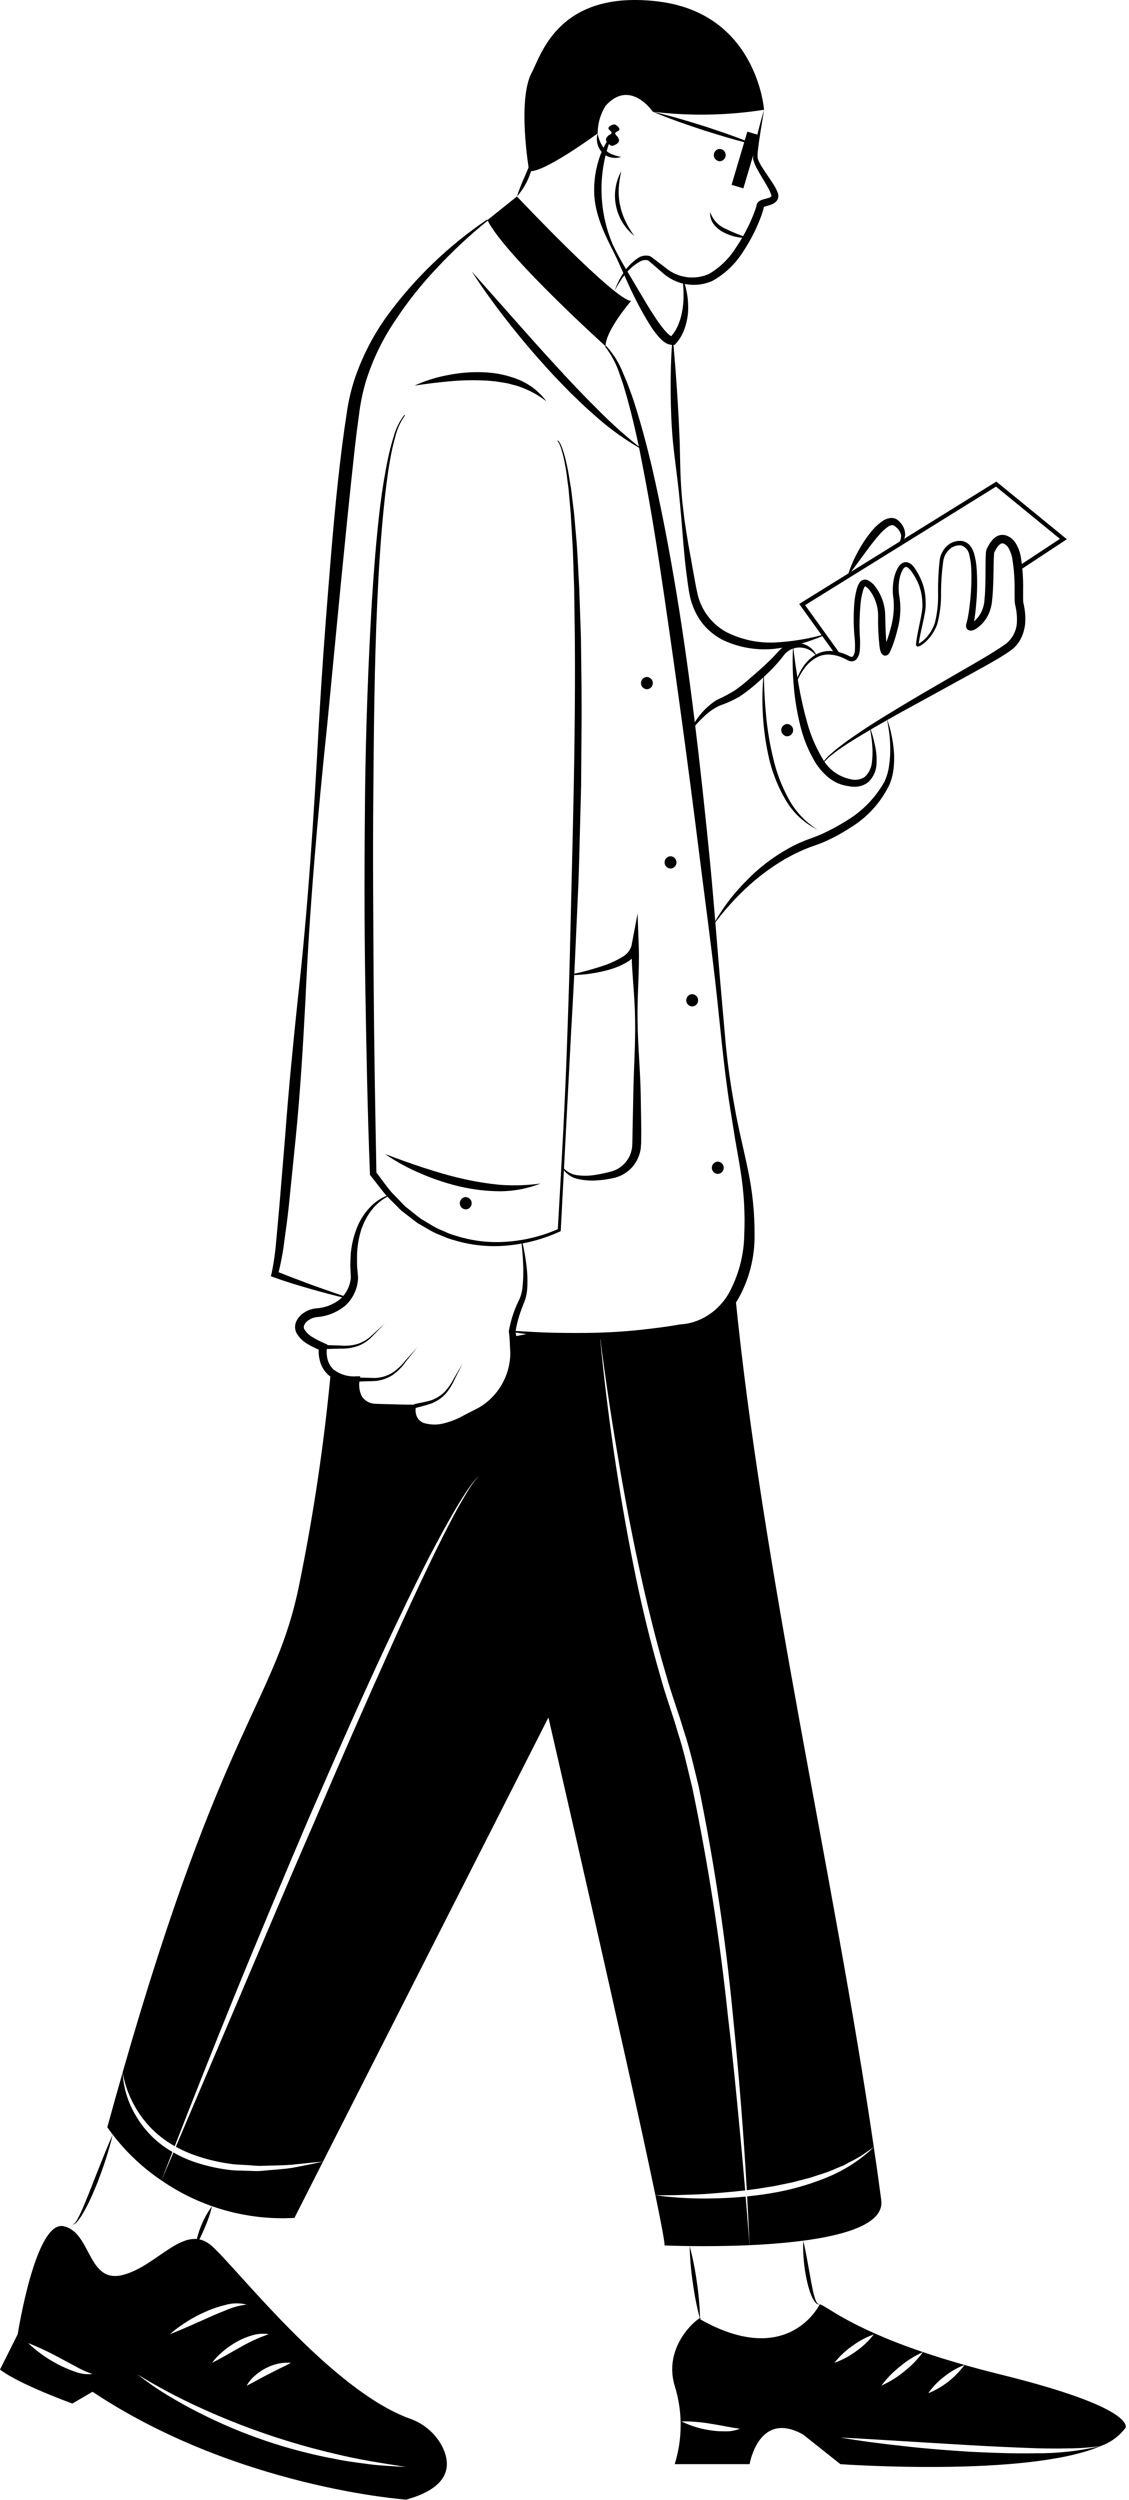 <svg width="230" height="509" viewBox="0 0 230 509" fill="none" xmlns="http://www.w3.org/2000/svg">
<path d="M35.13 438.172C34.386 440.111 33.642 442.037 32.898 443.976C28.585 441.072 24.843 437.398 21.861 433.138C22.924 429.247 23.96 425.541 24.983 421.995C25.092 424.121 25.559 426.214 26.364 428.184C26.771 429.175 27.259 430.13 27.825 431.04C28.374 431.971 29.006 432.851 29.711 433.67C31.237 435.479 33.072 437.003 35.13 438.172Z" fill="black"/>
<path d="M59.568 441.4C61.653 440.988 63.739 440.603 65.797 440.138L59.98 451.6C50.357 452.133 40.831 449.451 32.899 443.976L35.33 438.278C36.971 439.214 38.713 439.963 40.523 440.51C42.581 441.143 44.692 441.587 46.831 441.838C47.894 441.984 48.956 441.931 50.032 441.997C51.094 442.011 52.17 442.117 53.233 442.024C55.345 441.811 57.47 441.719 59.568 441.4Z" fill="black"/>
<path d="M151.901 447.257C152.18 450.551 152.432 453.858 152.698 457.152C143.454 457.563 135.392 457.205 135.392 457.205C135.392 456.368 134.688 452.623 133.52 446.991C137.384 447.509 141.283 447.722 145.181 447.629C147.425 447.602 149.67 447.469 151.901 447.257Z" fill="black"/>
<path d="M150.72 433.882C151.105 437.92 151.468 441.958 151.809 445.995C149.591 446.247 147.373 446.447 145.142 446.619C143.216 446.779 141.277 446.858 139.351 446.898C137.412 446.991 135.473 446.991 133.52 446.991C127.929 419.99 111.725 349.704 111.725 349.704L65.798 440.138C63.686 440.311 61.587 440.55 59.502 440.762C57.404 440.948 55.305 440.908 53.207 441.001C52.171 441.028 51.121 440.868 50.085 440.829C49.05 440.749 48 440.762 46.978 440.59C44.924 440.318 42.898 439.869 40.921 439.248C39.151 438.716 37.441 437.999 35.821 437.11L48.359 407.651C53.512 395.539 58.612 383.412 63.872 371.353C69.025 359.253 74.302 347.207 79.703 335.214C82.4 329.21 85.149 323.234 88.017 317.323C89.465 314.375 90.913 311.413 92.467 308.531C93.25 307.07 94.047 305.649 94.911 304.241C95.728 302.818 96.685 301.479 97.766 300.243C96.632 301.439 95.618 302.742 94.738 304.135C93.835 305.516 92.985 306.924 92.162 308.358C90.514 311.201 88.974 314.123 87.433 317.031C84.432 322.888 81.59 328.825 78.774 334.775C73.182 346.702 67.909 358.762 62.65 370.821C57.497 382.934 52.383 395.06 47.416 407.253C43.405 417.134 39.465 427.047 35.595 436.99C33.69 435.931 31.961 434.582 30.468 432.992C27.623 429.929 25.719 426.111 24.983 421.995V421.969C45.424 350.541 56.208 346.503 61.003 322.424C63.904 308.2 66.036 293.831 67.391 279.378C68.862 280.554 70.738 281.103 72.611 280.905C72.611 280.905 71.615 286.311 76.821 286.311H84.445C84.445 286.311 83.449 290.521 88.655 290.322C91.909 290.203 94.22 288.675 96.903 287.493C99.234 286.469 101.213 284.785 102.599 282.649C103.984 280.513 104.714 278.019 104.699 275.473C104.684 274.372 104.613 273.273 104.487 272.179L108.126 271.476C112.761 271.887 117.489 272.113 122.218 272.06C123.691 287.647 125.956 303.149 129.004 318.506C130.519 326.209 132.365 333.872 134.556 341.43C135.579 345.215 137 348.947 138.062 352.679C139.285 356.385 140.108 360.223 141.037 364.022C144.234 379.372 146.654 394.873 148.289 410.467C149.219 418.263 149.989 426.073 150.72 433.882Z" fill="black"/>
<path d="M178.013 437.189C177.203 437.734 176.406 438.278 175.609 438.836C174.799 439.355 173.956 439.821 173.086 440.231C172.66 440.457 172.249 440.709 171.824 440.921L170.482 441.466C169.614 441.868 168.723 442.218 167.813 442.515C166.896 442.807 165.98 443.1 165.077 443.405L162.287 444.135C161.358 444.401 160.415 444.56 159.472 444.76C158.529 444.959 157.586 445.171 156.63 445.291C155.142 445.557 153.641 445.769 152.14 445.955C151.476 434.068 150.507 422.208 149.311 410.36C147.819 394.703 145.487 379.137 142.326 363.729C141.382 359.904 140.532 356.052 139.271 352.307C138.155 348.495 136.76 344.882 135.711 341.084C133.48 333.58 131.66 325.956 130 318.293C128.353 310.629 126.919 302.913 125.644 295.17C124.342 287.493 123.205 279.79 122.23 272.06C127.717 272.024 133.193 271.558 138.607 270.665C140.937 270.533 143.191 269.792 145.146 268.518C147.101 267.243 148.688 265.479 149.75 263.4C155.315 319.807 169.938 382.005 178.013 437.189Z" fill="black"/>
<path d="M152.699 457.151C152.553 453.844 152.389 450.533 152.208 447.217C153.761 447.057 155.315 446.871 156.856 446.606C160.733 445.988 164.529 444.937 168.172 443.471C171.825 442.028 175.166 439.895 178.013 437.189C178.558 440.815 179.063 444.414 179.527 447.987C180.391 454.508 165.436 456.567 152.699 457.151Z" fill="black"/>
<path d="M105.308 40.003C105.308 40.003 125.366 61.265 128.576 61.265C128.576 61.265 123.361 67.282 123.361 70.491C123.361 70.491 102.901 52.038 99.291 44.817L105.308 40.003Z" fill="black"/>
<path d="M104.355 270.966C107.219 271.121 110.07 271.318 112.93 271.37C115.788 271.425 118.64 271.436 121.49 271.366C124.339 271.289 127.181 271.116 130.008 270.825C132.833 270.518 135.652 270.192 138.441 269.683L138.48 269.676L138.624 269.669C140.626 269.539 142.561 268.895 144.242 267.8C145.952 266.696 147.379 265.206 148.407 263.449C150.447 259.763 151.55 255.633 151.619 251.421C151.812 247.102 151.565 242.776 150.88 238.508C150.559 236.365 150.144 234.214 149.772 232.041L148.729 225.533C147.35 216.847 146.664 208.085 145.657 199.385C144.647 190.676 143.461 181.988 142.375 173.293C140.199 155.901 137.84 138.543 135.298 121.219C134.022 112.56 132.687 103.909 131.012 95.329C130.207 91.033 129.289 86.759 128.167 82.545C127.898 81.486 127.608 80.437 127.286 79.397C126.996 78.344 126.631 77.322 126.268 76.296C125.615 74.227 124.601 72.291 123.273 70.576L123.447 70.395C124.962 72.03 126.151 73.938 126.951 76.018C127.388 77.033 127.829 78.049 128.192 79.09C128.583 80.123 128.963 81.161 129.284 82.214C130.623 86.414 131.756 90.672 132.775 94.951C134.749 103.523 136.388 112.16 137.824 120.825C140.676 138.159 142.648 155.608 144.407 173.064C145.288 181.793 145.938 190.544 146.674 199.283L147.827 212.385C148.239 216.74 148.863 221.076 149.653 225.378C150.404 229.705 151.485 233.9 152.381 238.248C153.3 242.606 153.748 247.051 153.717 251.506C153.766 256.105 152.587 260.634 150.302 264.626C149.08 266.672 147.371 268.385 145.328 269.612C143.285 270.839 140.971 271.543 138.59 271.661L138.773 271.648C135.916 272.112 133.038 272.43 130.15 272.601C127.265 272.768 124.377 272.815 121.496 272.765C118.616 272.724 115.742 272.564 112.876 272.286C110.012 272.034 107.161 271.658 104.326 271.215L104.355 270.966Z" fill="black"/>
<path d="M70.651 264.384C68.132 263.798 65.633 263.126 63.145 262.413C60.654 261.697 58.181 260.954 55.726 260.064L55.182 259.867L55.342 259.215C55.805 256.967 56.123 254.693 56.296 252.405L56.928 245.411L58.087 231.395C58.773 222.04 59.697 212.701 60.676 203.364C62.769 184.701 63.944 165.965 64.968 147.214C65.519 137.842 66.177 128.476 66.942 119.116C67.691 109.754 68.474 100.394 69.663 91.052C69.957 88.716 70.285 86.379 70.648 84.04C70.986 81.657 71.538 79.308 72.296 77.023C73.852 72.477 76.071 68.185 78.88 64.287C84.488 56.644 91.369 50.022 99.222 44.71L99.366 44.915C95.726 47.852 92.298 51.042 89.106 54.461C85.9 57.826 83.003 61.473 80.451 65.358C77.878 69.163 75.879 73.326 74.52 77.713C73.873 79.907 73.412 82.152 73.142 84.424C72.817 86.727 72.524 89.041 72.264 91.366C71.237 100.663 70.314 109.999 69.389 119.332L66.683 147.351C64.716 166.023 63.067 184.723 62.233 203.486C61.741 212.862 61.182 222.236 60.252 231.582L58.833 245.602C58.584 247.94 58.268 250.271 57.937 252.604C57.653 254.987 57.205 257.348 56.597 259.67L56.213 258.821C58.581 259.775 60.997 260.698 63.413 261.588C65.836 262.467 68.276 263.304 70.72 264.143L70.651 264.384Z" fill="black"/>
<path d="M96.082 55.247L104.508 64.749C107.311 67.911 110.105 71.074 112.969 74.169C115.803 77.291 118.701 80.352 121.694 83.312C124.652 86.322 127.808 89.129 131.143 91.716C127.415 89.647 123.945 87.147 120.804 84.265C119.178 82.886 117.683 81.373 116.14 79.907C114.658 78.385 113.168 76.867 111.738 75.297C108.877 72.157 106.119 68.927 103.51 65.581C100.883 62.249 98.39 58.811 96.082 55.247Z" fill="black"/>
<path d="M84.448 78.514C86.631 77.518 88.929 76.797 91.29 76.367C93.662 75.891 96.082 75.7 98.498 75.799C100.947 75.882 103.363 76.388 105.64 77.294C107.904 78.225 109.87 79.756 111.326 81.724C109.49 80.299 107.414 79.214 105.196 78.521C104.638 78.384 104.085 78.242 103.539 78.086C102.982 77.962 102.409 77.894 101.848 77.794C101.284 77.692 100.714 77.622 100.143 77.583C99.572 77.515 98.998 77.476 98.423 77.468C96.104 77.367 93.781 77.429 91.471 77.654C89.143 77.865 86.809 78.154 84.448 78.514Z" fill="black"/>
<path d="M78.431 234.967C81.014 235.955 83.589 236.876 86.175 237.733C88.769 238.565 91.365 239.362 94.004 239.957C96.632 240.572 99.299 241.006 101.986 241.256C104.7 241.446 107.427 241.356 110.123 240.985C107.517 242.01 104.744 242.544 101.943 242.559C99.143 242.546 96.353 242.219 93.625 241.584C90.917 240.936 88.27 240.054 85.715 238.948C83.156 237.875 80.716 236.541 78.431 234.967Z" fill="black"/>
<path d="M131.785 140.343C132.11 140.332 132.418 140.195 132.644 139.961C132.87 139.727 132.996 139.415 132.996 139.09C132.996 138.765 132.87 138.452 132.644 138.218C132.418 137.984 132.11 137.847 131.785 137.836C131.46 137.847 131.152 137.984 130.926 138.218C130.7 138.452 130.574 138.765 130.574 139.09C130.574 139.415 130.7 139.727 130.926 139.961C131.152 140.195 131.46 140.332 131.785 140.343Z" fill="black"/>
<path d="M136.599 176.849C136.924 176.838 137.232 176.701 137.458 176.467C137.683 176.233 137.81 175.92 137.81 175.595C137.81 175.27 137.683 174.958 137.458 174.724C137.232 174.49 136.924 174.353 136.599 174.342C136.274 174.353 135.966 174.49 135.74 174.724C135.514 174.958 135.388 175.27 135.388 175.595C135.388 175.92 135.514 176.233 135.74 176.467C135.966 176.701 136.274 176.838 136.599 176.849Z" fill="black"/>
<path d="M141.012 204.93C141.337 204.919 141.645 204.782 141.871 204.548C142.097 204.314 142.223 204.002 142.223 203.677C142.223 203.351 142.097 203.039 141.871 202.805C141.645 202.571 141.337 202.434 141.012 202.423C140.687 202.434 140.379 202.571 140.153 202.805C139.928 203.039 139.801 203.351 139.801 203.677C139.801 204.002 139.928 204.314 140.153 204.548C140.379 204.782 140.687 204.919 141.012 204.93Z" fill="black"/>
<path d="M146.228 239.029C146.553 239.018 146.86 238.881 147.086 238.647C147.312 238.413 147.439 238.1 147.439 237.775C147.439 237.45 147.312 237.138 147.086 236.904C146.86 236.67 146.553 236.533 146.228 236.522C145.903 236.533 145.595 236.67 145.369 236.904C145.143 237.138 145.017 237.45 145.017 237.775C145.017 238.1 145.143 238.413 145.369 238.647C145.595 238.881 145.903 239.018 146.228 239.029Z" fill="black"/>
<path d="M106.388 252.813C106.751 254.34 107.029 255.887 107.221 257.445C107.437 259.018 107.502 260.608 107.415 262.193C107.379 263.019 107.235 263.836 106.985 264.625C106.696 265.455 106.395 266.064 106.154 266.816C105.629 268.233 105.248 269.699 105.015 271.192L105.014 271.007C105.28 272.478 105.289 273.992 105.431 275.488C105.456 277.047 105.201 278.597 104.678 280.066C103.622 282.999 101.57 285.47 98.88 287.047C98.221 287.421 97.537 287.751 96.834 288.035L94.822 288.913C93.469 289.554 92.05 290.043 90.589 290.369C89.1 290.719 87.544 290.657 86.087 290.19C85.33 289.9 84.718 289.322 84.385 288.582C84.081 287.842 84.002 287.028 84.159 286.243L84.444 286.605C81.833 286.603 79.248 286.73 76.617 286.757C75.88 286.802 75.144 286.665 74.474 286.356C73.804 286.048 73.221 285.579 72.776 284.99C72.002 283.734 71.711 282.24 71.955 280.785L72.627 281.571C71.636 281.626 70.643 281.547 69.674 281.335C68.642 281.115 67.683 280.639 66.885 279.951C66.087 279.224 65.508 278.289 65.214 277.251C64.922 276.239 64.844 275.178 64.984 274.134L65.482 275.041C64.545 274.669 63.637 274.228 62.765 273.721C61.761 273.181 60.931 272.366 60.373 271.372C60.072 270.727 60.029 269.992 60.254 269.317C60.473 268.726 60.831 268.196 61.298 267.772C62.16 266.989 63.252 266.508 64.411 266.399C66.164 266.297 67.845 265.662 69.229 264.579C70.527 263.451 71.333 261.86 71.475 260.146L71.479 260.224L71.361 257.71C71.387 256.869 71.411 256.028 71.466 255.19C71.625 253.505 72.009 251.849 72.606 250.266C73.195 248.678 74.088 247.219 75.235 245.971C76.364 244.723 77.793 243.783 79.386 243.239L79.435 243.398C77.974 244.082 76.697 245.106 75.713 246.384C74.74 247.645 74.001 249.07 73.531 250.592C73.074 252.116 72.809 253.692 72.743 255.282C72.723 256.079 72.732 256.879 72.738 257.675L72.944 260.068L72.949 260.125L72.949 260.146C72.919 261.223 72.673 262.282 72.225 263.261C71.777 264.24 71.136 265.118 70.341 265.844C68.71 267.191 66.704 268.006 64.596 268.178C63.824 268.248 63.095 268.562 62.514 269.076C62.265 269.299 62.069 269.575 61.942 269.884C61.899 270.007 61.882 270.137 61.89 270.266C61.898 270.396 61.933 270.522 61.991 270.638C62.397 271.32 62.977 271.881 63.671 272.266C64.453 272.741 65.268 273.158 66.111 273.515L66.707 273.78L66.609 274.422C66.494 275.221 66.54 276.036 66.744 276.817C66.938 277.58 67.342 278.273 67.91 278.817C69.239 279.859 70.909 280.367 72.593 280.239L73.394 280.232L73.265 281.026C73.045 282.159 73.21 283.333 73.735 284.361C74.059 284.829 74.495 285.209 75.003 285.467C75.51 285.725 76.074 285.853 76.644 285.839C77.918 285.898 79.241 285.912 80.537 285.951C81.839 285.991 83.142 286.011 84.444 286.017L84.8 286.019L84.73 286.378C84.589 287.042 84.644 287.733 84.887 288.366C85.019 288.674 85.21 288.952 85.45 289.185C85.689 289.418 85.972 289.601 86.283 289.725C87.643 290.144 89.094 290.172 90.47 289.806C91.871 289.447 93.219 288.907 94.48 288.197C95.766 287.485 97.164 286.912 98.311 286.141C100.633 284.549 102.375 282.245 103.276 279.577C103.718 278.264 103.951 276.888 103.964 275.502C103.858 274.072 103.891 272.631 103.666 271.2L103.65 271.1L103.665 271.015C103.947 269.427 104.389 267.872 104.986 266.374C105.263 265.651 105.687 264.871 105.943 264.239C106.204 263.551 106.373 262.831 106.446 262.099C106.603 260.57 106.647 259.031 106.579 257.496C106.524 255.946 106.39 254.393 106.223 252.843L106.388 252.813Z" fill="black"/>
<path d="M65.794 273.863L69.363 273.967C70.523 274.086 71.695 273.981 72.815 273.658C73.93 273.297 74.946 272.683 75.784 271.863L78.431 269.467L75.929 272.014C75.108 272.913 74.089 273.611 72.953 274.052C71.802 274.459 70.583 274.643 69.363 274.594L65.794 274.699V273.863Z" fill="black"/>
<path d="M72.614 280.482L76.36 280.575C77.578 280.538 78.766 280.197 79.818 279.583C80.86 278.912 81.779 278.066 82.535 277.084L85.05 274.281L82.694 277.219C81.972 278.271 81.074 279.19 80.039 279.937C78.949 280.656 77.697 281.091 76.396 281.2L72.614 281.318L72.614 280.482Z" fill="black"/>
<path d="M84.35 285.909C85.467 285.655 86.67 285.467 87.717 285.158C88.787 284.806 89.762 284.211 90.565 283.42C91.338 282.572 91.993 281.622 92.509 280.597L94.276 277.59L92.693 280.697C92.225 281.78 91.611 282.793 90.867 283.708C90.058 284.605 89.053 285.303 87.93 285.748C86.768 286.163 85.676 286.391 84.546 286.722L84.35 285.909Z" fill="black"/>
<path d="M94.879 246.25C95.204 246.238 95.511 246.101 95.737 245.868C95.963 245.634 96.09 245.321 96.09 244.996C96.09 244.671 95.963 244.358 95.737 244.125C95.511 243.891 95.204 243.754 94.879 243.742C94.553 243.754 94.246 243.891 94.02 244.125C93.794 244.358 93.668 244.671 93.668 244.996C93.668 245.321 93.794 245.634 94.02 245.868C94.246 246.101 94.553 246.238 94.879 246.25Z" fill="black"/>
<path d="M116.485 198.38C118.87 197.88 121.221 197.226 123.522 196.421C124.627 196.012 125.691 195.501 126.701 194.894C127.625 194.414 128.323 193.589 128.642 192.598L129.893 185.999L130.129 192.729C130.302 197.699 129.788 202.678 129.884 207.646C129.926 212.615 130.414 217.579 130.523 222.553L130.644 230.018L130.622 231.887C130.631 232.542 130.602 233.196 130.537 233.847C130.338 235.25 129.737 236.564 128.808 237.633C127.876 238.68 126.657 239.431 125.303 239.793C124.053 240.096 122.778 240.283 121.494 240.349C120.204 240.438 118.909 240.334 117.65 240.04C117.012 239.9 116.41 239.63 115.88 239.248C115.35 238.867 114.903 238.381 114.567 237.82L114.708 237.73C115.49 238.645 116.602 239.213 117.801 239.312C118.992 239.453 120.198 239.419 121.379 239.21C122.567 239.026 123.74 238.763 124.892 238.423C125.922 238.063 126.831 237.422 127.516 236.572C128.201 235.723 128.634 234.699 128.768 233.617C128.827 233.117 128.825 232.474 128.839 231.856L128.869 229.999L129.023 222.558C129.099 217.593 129.476 212.621 129.381 207.653C129.337 202.685 128.655 197.727 128.628 192.761L130.114 192.892C129.909 193.579 129.565 194.217 129.103 194.765C128.641 195.314 128.072 195.762 127.43 196.081C126.307 196.698 125.113 197.178 123.875 197.508C121.47 198.159 118.993 198.508 116.502 198.547L116.485 198.38Z" fill="black"/>
<path d="M140.511 149.099C141.631 146.387 143.558 144.085 146.033 142.506C147.3 141.951 148.525 141.306 149.701 140.576C150.822 139.788 151.892 138.931 152.905 138.008C153.974 137.11 155.014 136.185 156.026 135.232C156.537 134.763 157.033 134.282 157.513 133.788L158.216 133.038C158.431 132.795 158.674 132.528 158.978 132.228C159.558 131.684 160.264 131.292 161.033 131.086C161.802 130.881 162.609 130.868 163.384 131.05C164.111 131.22 164.783 131.574 165.334 132.077C165.886 132.58 166.3 133.216 166.536 133.925C166.193 133.343 165.715 132.852 165.143 132.492C164.571 132.133 163.921 131.915 163.248 131.858C162.629 131.799 162.005 131.884 161.424 132.108C160.844 132.331 160.324 132.686 159.905 133.146C159.726 133.36 159.514 133.632 159.289 133.941C159.062 134.225 158.83 134.505 158.593 134.776C158.119 135.322 157.632 135.851 157.132 136.365C156.122 137.383 155.063 138.34 153.991 139.277C152.904 140.239 151.75 141.12 150.536 141.915C149.283 142.623 147.966 143.212 146.602 143.674C145.387 144.251 144.279 145.032 143.326 145.982C142.303 146.941 141.361 147.984 140.511 149.099Z" fill="black"/>
<path d="M161.568 131.504C161.855 134.169 162.247 136.809 162.701 139.427C163.148 142.034 163.731 144.615 164.45 147.159C165.131 149.664 166.146 152.065 167.468 154.298C168.038 155.384 168.837 156.332 169.81 157.078C170.783 157.824 171.906 158.35 173.103 158.618L173.146 158.625L173.208 158.641C173.7 158.784 174.217 158.82 174.724 158.747C175.23 158.674 175.716 158.493 176.147 158.216C176.959 157.471 177.477 156.46 177.607 155.366C177.769 154.167 177.798 152.955 177.691 151.75C177.623 150.52 177.377 149.306 177.216 148.066C177.637 149.244 177.976 150.451 178.231 151.676C178.519 152.923 178.633 154.205 178.57 155.483C178.53 156.888 177.945 158.223 176.939 159.204C176.37 159.678 175.687 159.993 174.958 160.118C174.242 160.243 173.508 160.221 172.8 160.056L172.905 160.078C171.431 159.9 170.036 159.317 168.874 158.392C167.764 157.49 166.813 156.406 166.062 155.188C164.648 152.819 163.612 150.245 162.988 147.557C162.342 144.93 161.909 142.255 161.692 139.559C161.458 136.88 161.416 134.188 161.568 131.504Z" fill="black"/>
<path d="M155.618 136.712C155.621 139.686 155.768 142.647 156.058 145.595C156.323 148.536 156.807 151.453 157.503 154.322C158.151 157.19 159.191 159.955 160.592 162.539C161.979 165.152 164.029 167.354 166.535 168.925C163.815 167.596 161.553 165.487 160.038 162.865C158.515 160.266 157.387 157.453 156.692 154.521C156.016 151.604 155.59 148.634 155.419 145.645C155.235 142.667 155.301 139.679 155.618 136.712Z" fill="black"/>
<path d="M160.368 149.921C160.693 149.91 161.001 149.773 161.227 149.539C161.452 149.305 161.579 148.993 161.579 148.667C161.579 148.342 161.452 148.03 161.227 147.796C161.001 147.562 160.693 147.425 160.368 147.414C160.043 147.425 159.735 147.562 159.509 147.796C159.283 148.03 159.157 148.342 159.157 148.667C159.157 148.993 159.283 149.305 159.509 149.539C159.735 149.773 160.043 149.91 160.368 149.921Z" fill="black"/>
<path d="M145.079 188.693C146.953 185.211 149.335 182.026 152.146 179.244C154.932 176.377 158.169 173.987 161.73 172.169C162.626 171.721 163.544 171.318 164.48 170.962L165.884 170.443L166.538 170.193L167.192 169.916C168.947 169.149 170.64 168.249 172.257 167.224C175.542 165.307 178.261 162.554 180.136 159.246L180.157 159.202C180.612 158.248 180.924 157.233 181.085 156.188C181.256 155.103 181.347 154.008 181.359 152.909C181.375 151.798 181.32 150.686 181.194 149.582C181.061 148.473 180.884 147.367 180.676 146.26L181.187 147.871C181.328 148.417 181.469 148.964 181.59 149.517C181.831 150.628 182 151.753 182.096 152.885C182.194 154.03 182.18 155.182 182.056 156.325C181.948 157.512 181.657 158.676 181.195 159.776L181.216 159.733C179.447 163.411 176.637 166.489 173.136 168.586C171.458 169.685 169.691 170.639 167.853 171.44L167.152 171.729L166.431 171.996L165.073 172.481C164.175 172.812 163.294 173.187 162.434 173.607C161.561 173.995 160.739 174.493 159.886 174.931C159.073 175.439 158.246 175.929 157.456 176.477C155.855 177.556 154.328 178.742 152.885 180.026C149.974 182.621 147.356 185.527 145.079 188.693Z" fill="black"/>
<path d="M162.065 139.066C162.39 137.949 162.878 136.886 163.512 135.91C164.147 134.908 164.993 134.056 165.991 133.415C167.026 132.763 168.244 132.464 169.463 132.562C170.664 132.655 171.834 132.985 172.907 133.532L172.912 133.534L172.969 133.571C173.117 133.668 173.287 133.729 173.464 133.746C173.528 133.75 173.593 133.738 173.651 133.71C173.709 133.683 173.759 133.641 173.796 133.589C174.025 133.229 174.152 132.815 174.166 132.389C174.216 131.367 174.177 130.343 174.05 129.327C173.873 127.196 173.867 125.053 174.035 122.921C174.112 121.819 174.306 120.728 174.615 119.668C174.71 119.37 174.837 119.082 174.995 118.812C175.102 118.606 175.255 118.427 175.442 118.289C175.628 118.15 175.844 118.056 176.072 118.013C176.332 117.988 176.594 118.04 176.824 118.162C176.972 118.233 177.114 118.316 177.249 118.409C177.506 118.583 177.743 118.784 177.957 119.009C179.448 120.757 180.289 122.968 180.336 125.265C180.377 127.399 180.409 129.487 180.648 131.489C180.677 131.713 180.721 131.935 180.78 132.153C180.783 132.217 180.889 132.347 180.745 132.178C180.714 132.148 180.678 132.124 180.638 132.106C180.566 132.064 180.485 132.04 180.402 132.034C180.272 132.023 180.141 132.055 180.03 132.123C179.917 132.207 179.941 132.199 179.941 132.199C180.154 131.773 180.345 131.335 180.512 130.888C180.874 129.928 181.184 128.949 181.441 127.955C182.002 126.017 182.202 123.993 182.029 121.983C181.842 120.885 181.823 119.766 181.972 118.662C182.088 117.527 182.444 116.429 183.018 115.443L183.303 115.068C183.426 114.95 183.561 114.838 183.694 114.729C183.859 114.632 184.034 114.553 184.215 114.491C184.415 114.463 184.617 114.458 184.818 114.476C185.444 114.675 185.977 115.093 186.321 115.652C186.944 116.548 187.456 117.516 187.845 118.534C188.226 119.557 188.46 120.628 188.538 121.716C188.579 122.256 188.579 122.797 188.578 123.326C188.561 123.872 188.496 124.415 188.385 124.949C188.016 127.026 187.417 129.101 187.158 131.108C187.156 131.154 187.157 131.201 187.16 131.247C187.138 131.232 187.213 131.243 187.034 131.125C186.965 131.106 187.007 131.109 186.989 131.111C187.087 131.081 187.181 131.042 187.271 130.992C187.488 130.871 187.694 130.732 187.888 130.578C188.287 130.262 188.653 129.906 188.978 129.514C189.623 128.718 190.121 127.814 190.449 126.843C190.948 124.824 191.168 122.745 191.102 120.666C191.082 118.544 191.181 116.422 191.399 114.31C191.493 113.161 191.994 112.083 192.811 111.27C193.233 110.842 193.749 110.519 194.319 110.327C194.888 110.135 195.495 110.079 196.089 110.165C196.716 110.304 197.275 110.658 197.667 111.167C198.023 111.637 198.286 112.17 198.444 112.739C198.741 113.792 198.92 114.875 198.976 115.968C199.108 118.1 199.09 120.239 198.924 122.369C198.842 123.432 198.742 124.492 198.589 125.559C198.517 126.12 198.406 126.675 198.257 127.22L198.214 127.403C198.217 127.389 198.215 127.374 198.209 127.361C198.2 127.362 198.2 127.333 198.168 127.243C198.099 127.126 197.991 127.038 197.863 126.994C197.688 126.963 197.751 126.994 197.81 126.953C197.889 126.917 197.965 126.877 198.038 126.831C198.791 126.285 199.41 125.575 199.849 124.755C200.277 123.901 200.523 122.967 200.569 122.013C200.764 119.982 200.762 117.88 200.773 115.778C200.786 114.712 200.763 113.693 200.851 112.539L200.88 112.302L200.895 112.184L200.951 111.975C201.004 111.804 201.076 111.64 201.167 111.486C201.287 111.253 201.426 110.996 201.58 110.746C201.906 110.179 202.351 109.688 202.883 109.308C203.222 109.087 203.609 108.954 204.011 108.919C204.413 108.884 204.818 108.949 205.189 109.108C205.815 109.381 206.358 109.815 206.763 110.364C207.424 111.359 207.848 112.491 208.002 113.675C208.331 115.811 208.474 117.97 208.43 120.13L208.427 121.707L208.441 122.44C208.466 122.662 208.506 122.883 208.562 123.1C208.807 124.199 208.912 125.324 208.877 126.45C208.837 127.621 208.562 128.773 208.068 129.836C207.562 130.915 206.778 131.841 205.798 132.519C203.972 133.802 202.145 134.787 200.299 135.839L189.217 141.931C185.52 143.945 181.82 145.953 178.188 148.074C176.379 149.145 174.565 150.206 172.793 151.336C171.93 151.927 171.035 152.487 170.205 153.122L168.964 154.086L167.856 155.187L167.722 155.085L168.795 153.9L169.997 152.859C170.803 152.171 171.668 151.564 172.509 150.92C174.235 149.7 175.979 148.506 177.765 147.379C181.333 145.121 184.957 142.962 188.593 140.826L199.524 134.494C201.319 133.431 203.164 132.334 204.78 131.187C205.532 130.634 206.141 129.909 206.557 129.073C206.973 128.237 207.184 127.314 207.171 126.38C207.196 125.397 207.097 124.415 206.878 123.457C206.802 123.164 206.749 122.866 206.719 122.564C206.702 122.253 206.698 121.986 206.697 121.718L206.692 120.135C206.725 118.081 206.581 116.027 206.264 113.998C206.14 113.088 205.834 112.213 205.363 111.424C205.145 111.12 204.855 110.874 204.519 110.71C204.408 110.652 204.284 110.625 204.16 110.633C204.036 110.64 203.916 110.681 203.813 110.751C203.491 110.992 203.221 111.295 203.02 111.643C202.895 111.84 202.78 112.045 202.656 112.278C202.603 112.371 202.477 112.606 202.547 112.505L202.548 112.486L202.539 112.564L202.519 112.719C202.433 113.664 202.433 114.755 202.41 115.795C202.371 117.904 202.351 120.022 202.117 122.184C202.036 123.338 201.716 124.463 201.178 125.488C200.607 126.528 199.79 127.412 198.799 128.063C198.647 128.153 198.488 128.231 198.323 128.295C198.066 128.407 197.78 128.435 197.507 128.374C197.377 128.346 197.255 128.288 197.151 128.205C197.047 128.122 196.964 128.017 196.907 127.897C196.85 127.806 196.817 127.703 196.811 127.596C196.802 127.516 196.798 127.436 196.799 127.356C196.802 127.242 196.821 127.129 196.856 127.021L196.926 126.772C197.063 126.303 197.169 125.826 197.244 125.344C197.418 124.33 197.545 123.294 197.653 122.26C197.872 120.193 197.946 118.113 197.875 116.035C197.851 115.022 197.716 114.014 197.47 113.03C197.408 112.592 197.229 112.179 196.951 111.834C196.673 111.489 196.306 111.227 195.891 111.074C195.439 111.008 194.979 111.047 194.545 111.188C194.11 111.328 193.714 111.565 193.386 111.882C192.676 112.552 192.233 113.456 192.138 114.427C191.852 116.499 191.707 118.588 191.705 120.68C191.749 122.816 191.496 124.949 190.956 127.016C190.597 128.043 190.058 128.997 189.365 129.834C189.021 130.257 188.635 130.644 188.213 130.988C187.997 131.165 187.768 131.323 187.526 131.462C187.387 131.543 187.237 131.604 187.081 131.643C187.002 131.659 186.92 131.655 186.842 131.632C186.599 131.482 186.669 131.419 186.625 131.344C186.613 131.259 186.609 131.174 186.612 131.088C186.86 128.912 187.422 126.915 187.757 124.839C187.855 124.341 187.908 123.835 187.918 123.327C187.919 122.81 187.892 122.294 187.837 121.78C187.728 120.767 187.475 119.775 187.084 118.833C186.686 117.896 186.176 117.01 185.565 116.196C185.272 115.855 184.922 115.469 184.643 115.449C184.417 115.403 184.126 115.615 183.893 116.013C183.446 116.876 183.183 117.822 183.12 118.792C183.019 119.784 183.072 120.786 183.274 121.763C183.572 123.95 183.413 126.176 182.808 128.299C182.55 129.348 182.235 130.382 181.864 131.397C181.672 131.94 181.442 132.47 181.177 132.982C181.088 133.128 180.969 133.254 180.828 133.352C180.664 133.459 180.468 133.509 180.273 133.494C180.158 133.482 180.046 133.449 179.942 133.397C179.877 133.359 179.815 133.314 179.758 133.263C179.573 133.077 179.44 132.844 179.374 132.589C179.29 132.301 179.226 132.006 179.183 131.708C178.943 129.587 178.844 127.451 178.889 125.316C178.877 123.363 178.202 121.472 176.975 119.952C176.829 119.792 176.666 119.648 176.488 119.524C176.408 119.466 176.322 119.414 176.233 119.37C176.134 119.315 176.204 119.363 176.23 119.342C176.334 119.312 176.218 119.338 176.125 119.508C176.017 119.693 175.929 119.888 175.862 120.091C175.573 121.053 175.386 122.041 175.303 123.042C175.109 125.109 175.056 127.187 175.146 129.261C175.242 130.341 175.244 131.427 175.15 132.508C175.104 133.138 174.87 133.739 174.477 134.234C174.342 134.381 174.175 134.496 173.989 134.569C173.803 134.642 173.603 134.672 173.404 134.656C173.054 134.62 172.72 134.49 172.438 134.279L172.499 134.317C171.996 134.104 171.506 133.835 170.99 133.661C170.477 133.488 169.945 133.371 169.406 133.315C168.326 133.167 167.227 133.378 166.278 133.913C165.312 134.468 164.478 135.226 163.835 136.135C163.163 137.048 162.621 138.051 162.225 139.113L162.065 139.066Z" fill="black"/>
<path d="M170.272 133.354L162.812 122.974L202.974 98.061L217.337 109.796L207.632 116.19L207.171 115.493L215.926 109.723L202.908 99.085L164.014 123.213L170.951 132.866L170.272 133.354Z" fill="black"/>
<path d="M172.641 117.369C173.17 115.646 173.874 113.981 174.741 112.401C175.589 110.789 176.611 109.274 177.788 107.884C178.417 107.148 179.149 106.508 179.962 105.982C180.447 105.674 181.003 105.494 181.577 105.461C181.915 105.453 182.25 105.526 182.553 105.674C182.817 105.815 183.051 106.005 183.244 106.234C183.623 106.586 183.923 107.016 184.122 107.494C184.321 107.972 184.415 108.487 184.398 109.005C184.319 109.489 184.114 109.944 183.804 110.324C183.494 110.704 183.09 110.996 182.632 111.171C182.941 110.899 183.186 110.563 183.349 110.185C183.513 109.808 183.591 109.399 183.578 108.987C183.411 108.249 182.97 107.602 182.344 107.178C182.258 107.083 182.15 107.01 182.03 106.966C181.91 106.922 181.781 106.907 181.654 106.924C181.342 106.987 181.05 107.124 180.802 107.324C180.145 107.8 179.553 108.36 179.041 108.989C177.91 110.257 176.891 111.684 175.841 113.093C174.803 114.516 173.768 115.955 172.641 117.369Z" fill="black"/>
<path d="M111.325 349.81C111.174 349.268 96.263 295.528 93.883 288.878L94.67 288.596C97.061 295.275 111.98 349.045 112.13 349.587L111.325 349.81Z" fill="black"/>
<path d="M22.953 434.651C22.578 436.311 22.094 437.937 21.581 439.553C21.069 441.17 20.471 442.757 19.882 444.349C19.23 445.916 18.586 447.489 17.813 449.009C17.422 449.766 17.012 450.515 16.556 451.241C16.319 451.599 16.064 451.946 15.79 452.278C15.544 452.64 15.172 452.896 14.746 452.998C15.508 452.639 15.816 451.755 16.2 451.038C16.574 450.289 16.914 449.519 17.23 448.739C17.872 447.184 18.517 445.626 19.105 444.044L20.979 439.336C21.616 437.769 22.252 436.2 22.953 434.651Z" fill="black"/>
<path d="M43.192 449.218C42.853 450.644 42.389 452.037 41.804 453.381C41.518 454.048 41.228 454.712 40.917 455.366C40.627 456.031 40.255 456.653 40.02 457.354C39.975 456.605 40.072 455.854 40.305 455.14C40.505 454.432 40.748 453.737 41.034 453.059C41.59 451.693 42.315 450.403 43.192 449.218Z" fill="black"/>
<path d="M90.129 498.218C88.738 495.513 86.353 493.452 83.475 492.467C67.444 486.65 48.425 462.039 43.192 457.351C37.64 452.383 32.195 461.428 24.983 463.221C17.784 465.028 18.661 454.508 12.936 453.287C7.225 452.065 3.613 475.267 3.613 475.267L0 482.479C3.918 485.494 14.743 489.399 14.743 489.399L18.846 486.995C48.225 506.559 82.744 508.963 82.744 508.963C91.882 506.426 91.882 501.791 90.129 498.218ZM15.141 482.865C13.968 482.454 12.827 481.956 11.728 481.377C9.536 480.23 7.515 478.781 5.725 477.074C7.997 477.979 10.211 479.026 12.352 480.208L15.539 481.908C16.592 482.504 17.7 482.998 18.847 483.383C17.588 483.512 16.316 483.334 15.141 482.865ZM59.276 481.098C58.492 481.55 57.722 481.895 56.965 482.267C56.208 482.639 55.464 483.011 54.733 483.396C53.246 484.14 51.825 484.963 50.244 485.787C50.674 484.998 51.246 484.295 51.931 483.715C52.594 483.122 53.331 482.618 54.122 482.214C55.699 481.358 57.486 480.971 59.275 481.098H59.276ZM54.76 475.268C52.73 475.972 50.773 476.87 48.916 477.95C47.03 478.986 45.211 480.115 43.192 481.098C43.866 480.205 44.646 479.398 45.516 478.694C46.376 477.977 47.301 477.342 48.279 476.795C49.26 476.244 50.303 475.812 51.386 475.507C52.479 475.176 53.632 475.094 54.76 475.268ZM41.837 470.712C43.156 470.125 44.525 469.658 45.928 469.318C47.335 468.911 48.825 468.888 50.244 469.251C48.858 469.409 47.503 469.767 46.22 470.314C44.932 470.818 43.657 471.35 42.382 471.934C39.818 473.05 37.295 474.258 34.599 475.268C36.777 473.405 39.215 471.87 41.837 470.712V470.712ZM79.092 502.096C77.87 502.003 76.635 501.95 75.426 501.778C73.009 501.459 70.578 501.167 68.174 500.662C58.521 498.854 49.177 495.669 40.429 491.205C38.238 490.103 36.099 488.894 34.001 487.633C31.918 486.353 29.91 484.956 27.984 483.449C32.13 485.999 36.433 488.284 40.867 490.289C49.703 494.329 58.923 497.47 68.387 499.666C73.102 500.821 77.91 501.552 82.744 502.309C81.522 502.256 80.3 502.176 79.092 502.096Z" fill="black"/>
<path d="M140.498 457.336C141.142 459.765 141.634 462.232 141.97 464.723C142.344 467.208 142.559 469.714 142.616 472.227C141.969 469.798 141.477 467.331 141.143 464.84C140.771 462.355 140.556 459.849 140.498 457.336Z" fill="black"/>
<path d="M163.628 456.234C164.182 458.489 164.55 460.75 164.957 462.999C165.149 464.125 165.358 465.245 165.593 466.355C165.709 466.906 165.854 467.452 166.027 467.988C166.106 468.254 166.214 468.511 166.35 468.753C166.405 468.878 166.493 468.986 166.606 469.063C166.718 469.141 166.85 469.185 166.987 469.192C166.837 469.229 166.679 469.219 166.535 469.165C166.39 469.111 166.265 469.015 166.176 468.889C165.974 468.665 165.799 468.419 165.653 468.155C165.376 467.635 165.146 467.09 164.964 466.529C164.608 465.422 164.33 464.291 164.134 463.145C163.723 460.865 163.554 458.549 163.628 456.234Z" fill="black"/>
<path d="M203.699 483.449C201.123 482.811 198.719 482.174 196.487 481.536C194.61 484.107 192.052 486.104 189.103 487.301C190.004 485.996 191.112 484.848 192.384 483.901C193.619 482.902 195.004 482.104 196.487 481.537C193.34 480.647 190.537 479.77 188.027 478.92C186.948 480.403 185.665 481.727 184.215 482.851C182.8 484.024 181.232 484.998 179.553 485.747C180.648 484.276 181.935 482.958 183.379 481.829C184.786 480.649 186.351 479.67 188.027 478.92C172.687 473.713 168.264 469.397 166.989 469.198C166.989 469.198 160.654 482.453 142.617 472.226C143.972 470.632 134.715 476.702 137.451 485.786C139.068 490.981 139.068 496.543 137.451 501.738H152.711C152.711 501.738 154.558 490.608 163.629 495.721L171.199 501.738C171.199 501.738 209.344 504.46 224.246 498.045C219.907 499.067 215.462 499.562 211.004 499.52C206.555 499.599 202.105 499.44 197.67 499.214C193.234 498.935 188.811 498.603 184.401 498.098C179.979 497.62 175.582 497.076 171.199 496.319C175.636 496.531 180.058 496.823 184.481 497.089L197.749 497.886C202.172 498.138 206.582 498.337 211.004 498.497C213.209 498.55 215.427 498.59 217.632 498.523C219.845 498.523 222.056 498.363 224.246 498.045C226.238 497.333 227.982 496.06 229.267 494.38C229.267 494.38 231.976 490.422 203.699 483.449ZM147.678 495.057C146.655 495.068 145.633 494.993 144.623 494.831C142.602 494.534 140.64 493.925 138.806 493.025C140.826 493.006 142.845 493.171 144.835 493.516C145.818 493.676 146.788 493.835 147.771 494.034C148.754 494.207 149.71 494.406 150.746 494.513C149.773 494.909 148.727 495.095 147.678 495.057ZM174.4 478.747C173.057 479.747 171.57 480.54 169.991 481.098C171.024 479.784 172.246 478.629 173.617 477.672C174.96 476.679 176.441 475.887 178.013 475.321C176.991 476.641 175.773 477.797 174.4 478.747V478.747Z" fill="black"/>
<path d="M105.308 40.003C105.76 38.632 106.286 37.286 106.885 35.973L107.719 34.017C108.008 33.368 108.21 32.683 108.317 31.98C108.533 32.705 108.542 33.476 108.343 34.206C108.177 34.925 107.946 35.628 107.652 36.305C107.074 37.656 106.283 38.905 105.308 40.003Z" fill="black"/>
<path d="M121.757 27.166C121.757 27.166 110.488 35.447 107.798 34.817C107.798 34.817 105.309 20.346 108.35 14.73C110.236 11.248 113.733 -2.119 133.992 0.288C154.25 2.695 155.654 22.352 155.654 22.352C153.808 22.642 151.867 22.882 149.838 23.054C144.226 23.527 138.58 23.426 132.989 22.753C132.989 22.753 128.376 15.934 123.361 21.55C122.314 23.236 121.758 25.181 121.757 27.166Z" fill="black"/>
<path d="M155.654 22.352C155.241 25.041 154.732 27.719 154.431 30.4C154.324 31.012 154.298 31.636 154.355 32.255C154.562 32.853 154.844 33.422 155.193 33.95C155.888 35.082 156.69 36.174 157.439 37.341C157.859 37.952 158.203 38.613 158.463 39.307C158.547 39.558 158.581 39.823 158.562 40.087C158.522 40.381 158.408 40.66 158.231 40.899C157.92 41.263 157.515 41.533 157.06 41.68C156.69 41.816 156.345 41.902 156.044 41.995C155.766 42.059 155.441 42.254 155.565 42.176C155.593 42.133 155.612 42.084 155.619 42.034C155.617 41.961 155.608 42.105 155.6 42.161L155.568 42.382C155.519 42.583 155.475 42.764 155.422 42.94C155.319 43.285 155.208 43.621 155.089 43.949C154.125 46.564 152.854 49.055 151.302 51.369C149.761 53.796 147.64 55.8 145.13 57.199C143.779 57.796 142.305 58.066 140.83 57.987C139.355 57.908 137.919 57.482 136.639 56.745C136.019 56.392 135.443 55.97 134.92 55.486L133.347 54.136L132.564 53.463C132.257 53.219 132.127 53.05 131.912 52.994C131.361 52.878 130.786 52.986 130.315 53.294C129.168 53.942 128.163 54.813 127.358 55.856C126.51 56.908 125.785 58.054 125.197 59.271C125.624 57.966 126.232 56.728 127.002 55.592C127.759 54.401 128.749 53.377 129.913 52.58C130.239 52.346 130.61 52.183 131.003 52.099C131.395 52.016 131.801 52.015 132.194 52.096C132.416 52.153 132.623 52.257 132.802 52.401C133.004 52.541 133.088 52.615 133.236 52.725L134.035 53.335L135.627 54.553C136.839 55.562 138.31 56.21 139.872 56.424C141.434 56.639 143.025 56.41 144.464 55.764C146.685 54.447 148.558 52.616 149.924 50.425C151.416 48.232 152.653 45.875 153.609 43.401C153.73 43.093 153.841 42.788 153.942 42.485L154.068 42.061L154.075 42.03C154.081 42.002 154.084 42.063 154.098 41.907C154.115 41.685 154.195 41.473 154.327 41.295C154.514 41.051 154.766 40.864 155.053 40.755C155.241 40.679 155.433 40.615 155.629 40.564C155.98 40.468 156.297 40.396 156.567 40.305C156.765 40.252 156.948 40.154 157.102 40.019C157.127 39.983 157.146 39.943 157.158 39.9C157.151 39.825 157.137 39.75 157.119 39.677C156.924 39.091 156.663 38.529 156.342 38.001C155.688 36.841 154.942 35.696 154.281 34.473C153.914 33.844 153.632 33.169 153.442 32.467C153.384 31.731 153.446 30.991 153.627 30.275C154.206 27.594 154.873 24.963 155.654 22.352Z" fill="black"/>
<path d="M121.757 27.166C121.944 28.391 122.469 29.54 123.273 30.483C123.682 30.907 124.18 31.235 124.73 31.443C125.329 31.67 125.944 31.849 126.571 31.98C126.242 32.058 125.909 32.116 125.573 32.152C125.227 32.166 124.881 32.137 124.543 32.068C123.831 31.936 123.178 31.585 122.674 31.065C122.198 30.549 121.863 29.919 121.702 29.236C121.541 28.553 121.56 27.84 121.757 27.166Z" fill="black"/>
<path d="M132.988 22.753C134.805 23.158 136.593 23.649 138.378 24.154C140.163 24.657 141.925 25.232 143.699 25.767C145.453 26.367 147.218 26.932 148.961 27.564C150.705 28.197 152.444 28.842 154.154 29.576C152.337 29.172 150.549 28.68 148.764 28.176C146.98 27.671 145.217 27.099 143.443 26.562C141.69 25.96 139.924 25.397 138.181 24.763C136.438 24.131 134.699 23.486 132.988 22.753Z" fill="black"/>
<path d="M146.628 32.832C146.953 32.821 147.261 32.684 147.487 32.45C147.713 32.216 147.839 31.904 147.839 31.579C147.839 31.253 147.713 30.941 147.487 30.707C147.261 30.473 146.953 30.336 146.628 30.325C146.303 30.336 145.996 30.473 145.77 30.707C145.544 30.941 145.417 31.253 145.417 31.579C145.417 31.904 145.544 32.216 145.77 32.45C145.996 32.684 146.303 32.821 146.628 32.832Z" fill="black"/>
<path d="M152.249 26.81L149.035 37.64L151.438 38.353L154.653 27.523L152.249 26.81Z" fill="black"/>
<path d="M129.228 48.026C127.301 46.498 125.978 44.336 125.496 41.924C125.239 40.721 125.208 39.48 125.406 38.266C125.591 37.068 125.985 35.912 126.571 34.851C126.299 35.995 126.127 37.159 126.055 38.333C125.984 39.479 126.072 40.63 126.313 41.754C126.54 42.883 126.908 43.979 127.407 45.017C127.911 46.079 128.521 47.087 129.228 48.026Z" fill="black"/>
<path d="M125.309 25.364C125.619 25.51 125.886 25.734 126.083 26.015C126.186 26.212 126.264 26.406 126.082 26.567C125.897 26.727 125.475 26.856 125.376 27.027C125.264 27.197 125.376 27.395 125.586 27.606C125.78 27.766 125.927 27.976 126.011 28.212C126.101 28.385 126.13 28.583 126.094 28.774C125.929 29.121 125.598 29.446 124.751 29.705L124.502 29.673C123.748 29.208 123.509 28.809 123.438 28.433C123.452 28.238 123.53 28.054 123.66 27.91C123.802 27.702 123.997 27.537 124.225 27.431C124.481 27.28 124.64 27.116 124.574 26.924C124.523 26.734 124.146 26.502 124.008 26.3C123.873 26.099 123.997 25.931 124.146 25.766C124.408 25.544 124.723 25.394 125.06 25.332L125.309 25.364Z" fill="black"/>
<path d="M124.695 27.565C123.243 31.109 122.51 34.906 122.538 38.736C122.567 42.566 123.356 46.352 124.859 49.874C126.553 53.39 128.689 56.685 130.64 60.044C131.633 61.713 132.616 63.387 133.696 64.965C134.215 65.744 134.774 66.496 135.372 67.217C135.648 67.546 135.95 67.853 136.273 68.136C136.477 68.325 136.725 68.461 136.993 68.534L136.478 68.752C137.142 68.052 137.682 67.244 138.075 66.362C138.49 65.421 138.79 64.432 138.966 63.419C139.164 62.382 139.26 61.327 139.253 60.272C139.258 59.738 139.23 59.203 139.22 58.662L139.081 57.042L139.243 57.006C139.596 58.052 139.86 59.126 140.033 60.216C140.188 61.328 140.233 62.452 140.169 63.572C140.082 64.716 139.843 65.844 139.458 66.924C139.074 68.076 138.448 69.133 137.622 70.024L137.416 70.237L137.107 70.242C136.402 70.234 135.723 69.981 135.185 69.527C134.754 69.191 134.363 68.807 134.018 68.383C133.362 67.607 132.769 66.781 132.243 65.912C131.204 64.212 130.254 62.491 129.376 60.735C127.596 57.237 126.209 53.564 124.398 50.105C122.655 46.625 121.018 42.818 121.043 38.741C121.03 36.727 121.32 34.723 121.903 32.795C122.448 30.871 123.348 29.066 124.556 27.472L124.695 27.565Z" fill="black"/>
<path d="M137.134 69.388C137.739 76.349 138.225 83.28 138.477 90.234C138.563 93.713 138.578 97.204 138.876 100.674C138.988 102.412 139.26 104.134 139.445 105.864C139.689 107.588 139.975 109.306 140.259 111.023C140.907 114.416 141.436 117.94 142.161 121.21C142.564 122.787 143.287 124.266 144.284 125.553C145.282 126.84 146.533 127.909 147.96 128.694C150.956 130.211 154.288 130.945 157.645 130.827C161.092 130.671 164.511 130.126 167.836 129.202L167.885 129.362C164.65 130.791 161.215 131.72 157.7 132.117C154.068 132.48 150.406 131.831 147.119 130.243C145.46 129.368 144.014 128.139 142.881 126.644C141.793 125.135 141.016 123.425 140.597 121.612C140.191 119.794 140.04 118.119 139.795 116.368C139.567 114.634 139.415 112.892 139.254 111.153C138.984 107.668 138.696 104.192 138.353 100.722C137.998 97.254 137.486 93.795 137.127 90.32C136.78 86.844 136.662 83.353 136.625 79.862C136.615 76.37 136.663 72.877 136.967 69.388L137.134 69.388Z" fill="black"/>
<path d="M152.456 48.454C150.723 48.519 149.003 48.136 147.462 47.341C146.66 46.948 145.959 46.376 145.412 45.671C144.859 44.965 144.598 44.075 144.683 43.182C144.937 43.945 145.351 44.645 145.897 45.235C146.444 45.825 147.11 46.291 147.852 46.602C149.341 47.328 150.879 47.947 152.456 48.454Z" fill="black"/>
<path d="M113.65 89.672C113.962 89.984 114.198 90.363 114.34 90.781C114.516 91.167 114.66 91.567 114.773 91.976C115.034 92.779 115.248 93.596 115.415 94.424C115.828 96.064 116.012 97.739 116.322 99.398L116.941 104.411L117.385 109.44C117.682 112.794 117.785 116.156 117.994 119.516L118.341 129.6C118.434 136.324 118.538 143.051 118.458 149.774L118.387 159.86L118.125 169.941C118.023 173.301 117.97 176.663 117.827 180.021L117.374 190.094C117.095 196.81 116.725 203.522 116.343 210.232L114.24 250.499L114.23 250.682L114.073 250.754C110.738 252.279 107.172 253.238 103.521 253.59C99.857 253.963 96.155 253.61 92.628 252.551C91.736 252.324 90.867 252.014 90.031 251.626C89.166 251.311 88.329 250.922 87.53 250.465L85.138 249.08C84.385 248.554 83.673 247.967 82.939 247.412L81.846 246.567C81.497 246.268 81.19 245.925 80.86 245.606L78.912 243.652C77.689 242.286 76.629 240.782 75.479 239.35L75.374 239.218L75.365 238.999C74.86 226.06 74.62 213.119 74.411 200.175C74.198 187.232 74.242 174.284 74.369 161.338C74.534 148.391 74.996 135.45 75.754 122.514C76.166 116.05 76.658 109.589 77.435 103.152C77.837 99.935 78.335 96.728 79.001 93.551C79.323 91.958 79.73 90.384 80.218 88.834C80.648 87.254 81.383 85.773 82.382 84.475L82.504 84.589C81.57 85.894 80.898 87.368 80.526 88.929C80.091 90.48 79.738 92.053 79.469 93.642C78.902 96.817 78.529 100.026 78.203 103.238C77.538 109.663 77.157 116.117 76.857 122.573C76.27 135.488 76.161 148.423 76.057 161.354C75.928 174.287 76.049 187.221 76.122 200.156C76.209 213.091 76.445 226.028 76.684 238.958L76.57 238.608C77.662 240.009 78.667 241.491 79.83 242.833L81.681 244.75C81.995 245.064 82.287 245.403 82.618 245.697L83.658 246.526C84.357 247.071 85.033 247.65 85.751 248.17L88.031 249.539C88.793 249.993 89.592 250.38 90.421 250.696C91.219 251.084 92.052 251.396 92.908 251.629C96.312 252.712 99.896 253.115 103.455 252.814C107.025 252.541 110.522 251.66 113.795 250.209L113.628 250.464C114.396 237.048 115.17 223.631 115.597 210.199C115.834 203.484 116.056 196.769 116.196 190.052L116.679 169.906C116.991 156.477 117.217 143.047 117.105 129.62L116.962 119.552C116.821 116.201 116.786 112.841 116.557 109.495L116.262 104.472L115.815 99.463C115.564 97.81 115.437 96.128 115.084 94.494C114.947 93.669 114.762 92.854 114.531 92.05C114.435 91.646 114.306 91.249 114.148 90.865L113.909 90.291C113.813 90.124 113.702 89.967 113.575 89.822L113.65 89.672Z" fill="black"/>
</svg>
